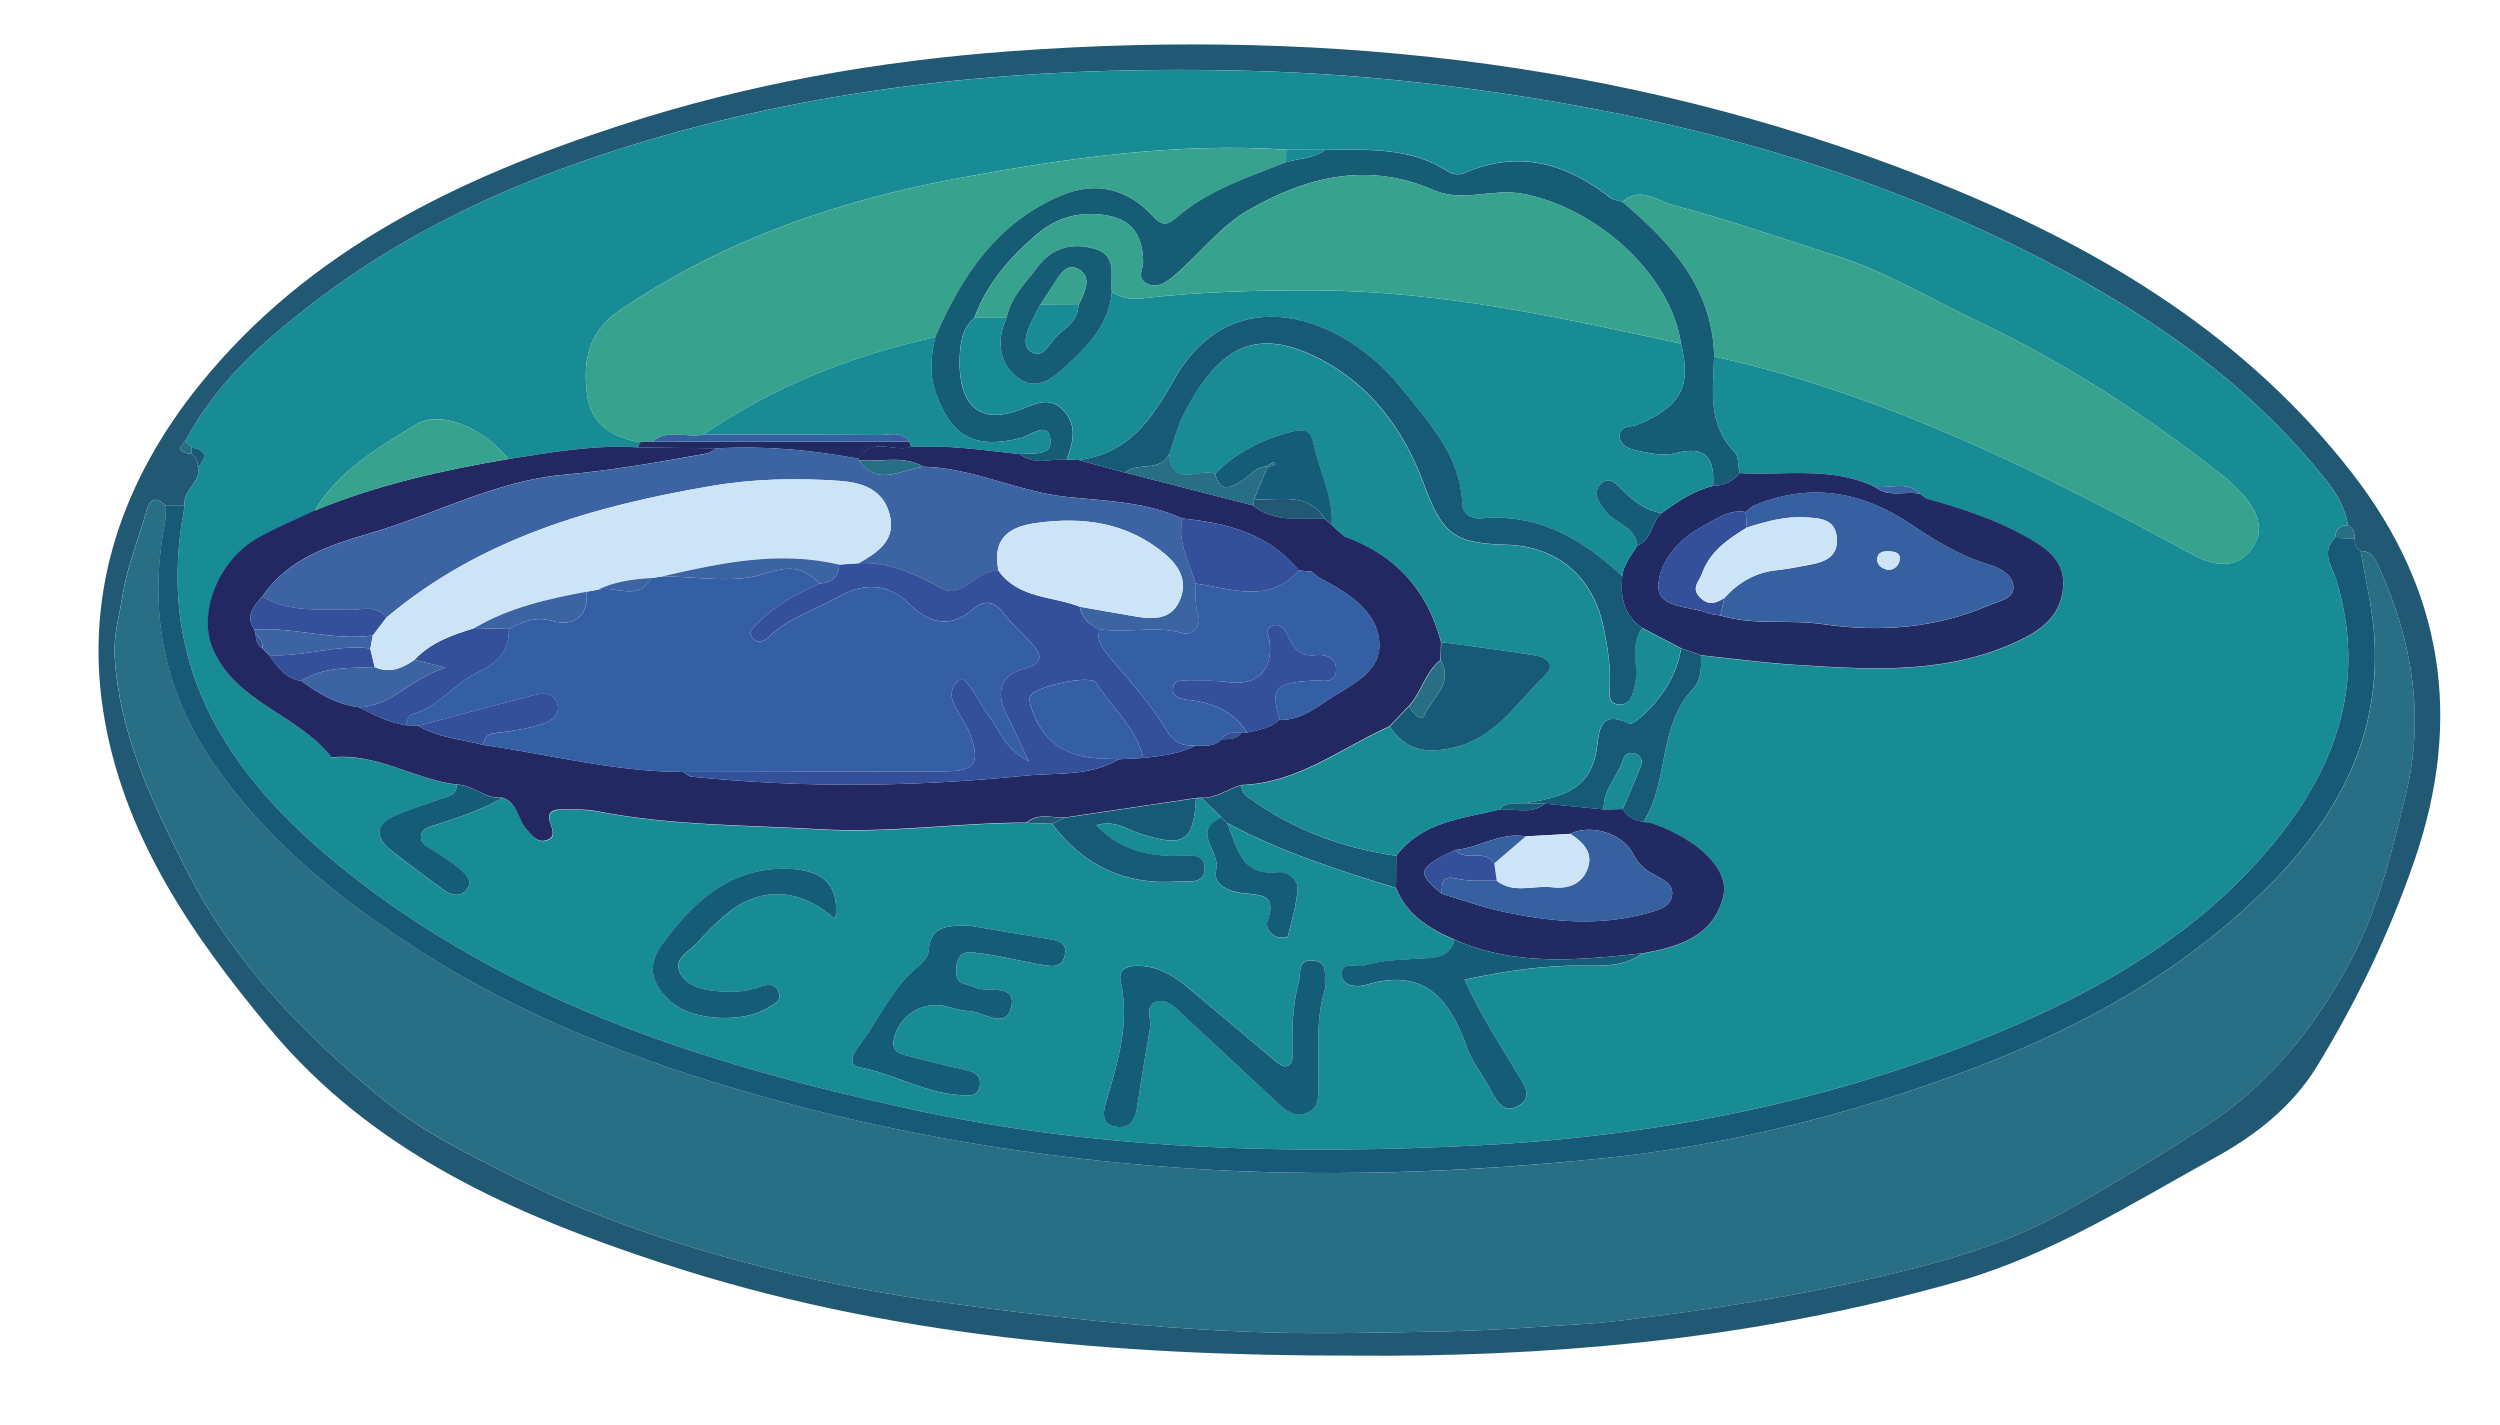 <?xml version="1.0" encoding="utf-8"?>
<!-- Generator: Adobe Illustrator 26.1.0, SVG Export Plug-In . SVG Version: 6.00 Build 0)  -->
<svg version="1.1" id="Layer_1" xmlns="http://www.w3.org/2000/svg" xmlns:xlink="http://www.w3.org/1999/xlink" x="0px" y="0px"
	 viewBox="0 0 386 220" style="enable-background:new 0 0 386 220;" xml:space="preserve">
<style type="text/css">
	.st0{fill:#215974;}
	.st1{fill:#178C95;}
	.st2{fill:#286E85;}
	.st3{fill:#175A77;}
	.st4{fill:#232862;}
	.st5{fill:#37A28D;}
	.st6{fill:#165C75;}
	.st7{fill:#212A62;}
	.st8{fill:#145C77;}
	.st9{fill:#188B95;}
	.st10{fill:#3C63A2;}
	.st11{fill:#345FA4;}
	.st12{fill:#35509A;}
	.st13{fill:#3760A0;}
	.st14{fill:#CCE4F6;}
</style>
<g>
	<path class="st0" d="M208.81,209.31c-36.17,0.03-72.05-2.92-106.6-14.28c-22.73-7.47-44.57-16.98-60.57-36.22
		c-12.12-14.57-22.77-30.05-25.71-49.04c-2.9-18.73,3.12-35.77,14.89-50.36c16.88-20.94,40.2-32,65.06-40.09
		c19.56-6.37,39.71-9.92,60.27-11.42c50.01-3.65,98.62,2.02,145.25,21.2c23.95,9.85,45.61,23.13,61.76,43.94
		c14.1,18.17,17.17,38,9.59,59.95c-3.87,11.19-8.88,21.6-15,31.63c-3.88,6.36-9.67,10.77-15.82,14.15
		c-12.83,7.06-25.28,15-39.61,19.09c-16.13,4.6-32.49,7.65-49.17,9.42C238.39,208.85,223.63,209.44,208.81,209.31z M29.56,70.1
		c0.8,0.43,0.98,1.17,1,1.99c0.59,2.43-2.52,3.61-2.03,6c-0.98,0-1.95,0.01-2.93,0.01c-1.63-1.59-2.48-1.06-3.05,0.98
		c-1.2,4.31-2.97,8.53-3.64,12.91c-0.47,3.06-1.4,6.07-1.21,9.32c0.69,11.89,5.7,22.32,10.88,32.61
		c7.3,14.51,18.39,25.96,30.88,36.09c6.17,5,13.21,8.39,20.35,11.96c13.04,6.54,26.56,10.84,40.56,14.31
		c14.01,3.48,28.24,5.34,42.55,6.98c15.18,1.74,30.42,2.79,45.62,2.55c9.27-0.14,18.6-0.19,27.86-0.87
		c4.62-0.34,9.28-0.48,13.86-1.05c13.45-1.66,26.84-3.7,40.05-6.79c9.69-2.26,19.36-4.97,27.98-9.77
		c7.58-4.22,15.05-8.8,22.36-13.53c9.85-6.38,17.06-15.57,22.39-25.64c4.17-7.88,6.36-16.97,8.47-25.75
		c2.84-11.81,0.95-23.39-4.03-34.43c-0.6-1.32-1.08-2.91-3.01-2.91c-0.75-0.43-0.9-1.14-0.92-1.91c0.01-0.87-0.18-1.64-1.02-2.09
		c-0.43-2.53-1.63-4.68-3.19-6.67c-11.2-14.23-25.62-24.59-41.35-32.97c-22.73-12.11-46.96-19.96-72.35-24.71
		c-17.65-3.3-35.27-5.35-53.22-5.8c-28.35-0.71-56.36,1.31-83.85,8.38C87.06,24.84,66.56,32.9,48.72,46.49
		c-7.88,6-15.35,12.6-20.1,21.6C27.02,69.66,28.25,69.9,29.56,70.1z"/>
	<path class="st1" d="M28.61,68.09c4.76-9.01,12.22-15.6,20.1-21.6c17.85-13.59,38.35-21.65,59.86-27.18
		c27.49-7.07,55.51-9.09,83.85-8.38c17.95,0.45,35.57,2.5,53.22,5.8c25.39,4.74,49.63,12.59,72.35,24.71
		c15.73,8.38,30.15,18.74,41.35,32.97c1.56,1.98,2.76,4.14,3.19,6.67c-1.28,0.03-1.93,0.71-2.01,1.97
		c-2.28,2.22-0.38,4.55,0.21,6.51c5.42,17.98-1.65,32.41-13.44,44.87c-11.1,11.74-25.23,19.45-40.06,25.52
		c-25.09,10.26-51.54,15.44-78.39,16.86c-29.67,1.56-59.42,0.79-88.72-5.66c-30.39-6.69-59.7-15.85-84.82-35.17
		c-19-14.62-31.82-32.12-26.78-57.88c-0.49-2.39,2.62-3.57,2.03-6c1.58-1.61,1.2-2.6-0.97-3C29.26,68.76,28.94,68.42,28.61,68.09z
		 M296.49,76.25l-0.06-0.03c-2.06-2.06-4.62-0.76-6.94-1.06c-6.72-3.18-13.92-1.73-20.92-2.12c-0.23-1.1-0.1-2.57-0.76-3.25
		c-4.2-4.3-3.31-9.58-3.15-14.74c9.54,2.07,18.8,5.04,27.9,8.54c15.92,6.14,31.05,13.94,46.02,22.06c3.55,1.92,7.06,2.21,9.29-1.18
		c2.09-3.18,0.22-6.35-2.31-8.86c-0.59-0.59-1.16-1.2-1.81-1.72c-11.91-9.45-24.57-17.72-38.32-24.25
		c-7.3-3.47-14.35-7.75-21.99-10.17c-8.33-2.64-16.6-5.56-25.05-7.78c-2.45-0.64-5.11-3.02-7.88-0.52c-0.62-0.2-1.36-0.26-1.85-0.64
		c-6.86-5.39-14.23-7.47-22.62-3.79c-0.64,0.28-1.74,0.18-2.33-0.2c-5.9-3.89-12.53-3.44-19.1-3.41c-2.01-0.01-4.03-0.02-6.04-0.03
		c-16.99-1.13-33.81,1.32-50.32,4.36c-18.61,3.43-36.56,9.56-52.53,20.44c-5.01,3.41-5.72,7.89-5.08,13.01
		c0.57,4.57,3.88,6.63,8.15,7.36c-0.09,0.27-0.18,0.53-0.25,0.81c-6.77-0.46-13.38,0.77-20.02,1.79
		c-4.05-4.88-10.48-7.69-14.41-5.26c-5.77,3.58-11.87,7.03-15.48,13.24c-2.99,1.44-6.1,2.68-8.96,4.35
		c-5.98,3.47-9.17,11.62-6.69,17.2c3.63,8.17,13.13,10,18.28,16.57c6.89-0.74,12.72,3.37,19.27,4.19c0,1.52-1.12,1.79-2.27,2.16
		c-2.36,0.76-4.72,1.56-7.01,2.51c-3.24,1.34-3.55,3.31-0.81,5.52c2.58,2.07,5.27,3.99,7.92,5.97c1.16,0.86,2.55,1.32,3.59,0.17
		c1.21-1.34,0.03-2.5-0.98-3.33c-1.27-1.05-2.68-1.95-4.06-2.85c-0.83-0.54-1.97-0.9-1.91-2.04c0.07-1.46,1.53-1.65,2.54-1.98
		c3.45-1.13,6.89-2.25,10.05-4.09c2.44,0.76,2.37,3.44,3.8,4.97c0.79,0.84,1.56,1.96,2.85,1.66c1.71-0.4,1.13-1.64,0.74-2.77
		c-0.58-1.68,0.46-2.05,1.8-2.03c1.82,0.03,3.69-0.07,5.46,0.27c11.42,2.23,23.02,2.12,34.55,2.79c10.61,0.62,21.15-1.03,31.75-1.03
		c1.3,0.05,2.59,0.1,3.89,0.15c4.82,6.46,11.24,9.46,19.29,8.92c1.7-0.11,4.3,0.52,4.28-2.03c-0.02-2.57-2.66-1.96-4.33-1.94
		c-4.71,0.05-8.88-1.06-12.41-4.72c2.88-0.92,4.8,0.7,6.97,1.37c6.68,2.07,8.05,1.13,8.43-5.54c0.29-0.04,0.58-0.05,0.87-0.05
		c1.03,1,2.05,2.01,3.08,3.01c-4.86,2.12-0.01,5.36-0.82,8.12c-0.65,2.22,2.04,3.35,3.98,3.57c2.8,0.31,5.5,0.09,3.94,4.3
		c-0.34,0.93,0.32,2.01,1.33,2.43c0.53,0.22,1.75,0.15,1.79-0.02c0.62-2.37,1.3-4.75,1.52-7.17c0.16-1.82-1.78-2.91-3-2.77
		c-5.92,0.68-6.26-4.08-7.91-7.61c8.28,4.46,17.18,7.28,26.11,10.06c1.68,4.17,5.15,6.31,9.04,7.98c-0.77,3.04-3.47,2.77-5.59,2.91
		c-2.82,0.19-5.63,0.21-8.35,1.05c-1.25,0.38-3.61-0.82-3.46,1.5c0.11,1.75,2.37,1.92,3.72,1.5c9.09-2.78,13.01,2.3,15.66,9.81
		c0.76,2.15,2.31,4.02,3.41,6.06c0.97,1.8,1.98,4.11,4.37,2.87c2.57-1.33,0.86-3.56-0.1-5.12c-2.84-4.62-5.73-9.2-8.12-14.43
		c6.26-1.31,12.28-2.25,18.43-2.16c3.16,0.05,6.32,0.1,9.06-1.89c5.55-0.99,10.93-2.56,12.46-8.81c1.01-4.11-3.81-8.72-10.87-11.22
		c-0.46-0.16-0.97-0.17-1.47-0.25c4.01-6.28,2.17-14.72,7.64-20.52c1.27-1.34,1.35-3.35,1.23-5.22c4.76,0.5,9.52,1.16,14.29,1.46
		c12.08,0.78,24.19,1.62,35.55-4.07c3.3-1.66,5.75-3.9,6.1-7.84c0.35-4.05-2.46-5.99-5.35-7.65c-4.91-2.82-10.27-4.59-15.73-6.06
		C297.14,76.75,296.82,76.5,296.49,76.25z M204.65,152.54c-0.36-1.7,0.7-3.94-1.8-4.24c-2.61-0.31-1.95,1.93-2.35,3.45
		c-0.92,3.42-1,6.89-0.96,10.38c0.01,0.95,0.27,2.26-1,2.47c-0.61,0.1-1.45-0.65-2.06-1.16c-4.33-3.61-8.63-7.26-12.95-10.88
		c-2.06-1.72-4.32-3.18-7.07-3.41c-1.68-0.14-3.95,0.04-3.43,2.36c1.46,6.51-0.46,12.46-2.22,18.53c-0.42,1.46-0.96,3.58,1.57,3.92
		c2.07,0.29,2.89-1.08,3.18-2.99c0.61-4.09,1.3-8.16,2-12.24c0.24-1.4-0.79-3.48,0.86-4.05c1.87-0.65,3.27,1.13,4.6,2.36
		c4.74,4.41,9.5,8.81,14.23,13.24c1.27,1.19,2.56,2.21,4.42,1.56c2.04-0.72,1.85-2.51,1.9-4.17
		C203.7,162.56,203.01,157.37,204.65,152.54z M149.51,142.89c-2.93,0.1-5.87-0.22-6.14,4.05c-0.05,0.83-0.94,1.77-1.67,2.36
		c-4.1,3.34-6.03,8.26-9.15,12.31c-0.85,1.1-1.65,2.86,0.19,3.2c5.23,0.96,9.89,3.89,15.24,4.25c1.24,0.08,3,0.49,3.3-1.31
		c0.33-1.93-1.23-2.36-2.82-2.69c-2.75-0.58-5.46-1.33-8.19-2c-1.36-0.33-2.62-0.69-2.25-2.56c0.76-3.75,4.56-6.1,8.21-5.08
		c1.11,0.31,2.25,0.65,3.38,0.69c2.31,0.08,5.86,3.1,6.58-0.84c0.65-3.54-3.79-1.87-5.79-2.84c-1.49-0.73-2.92-0.21-2.75-2.88
		c0.2-3.21,2.22-2.52,3.8-2.33c3.1,0.37,6.15,1.21,9.24,1.71c1.4,0.23,3.21,0.74,3.71-1.34c0.51-2.12-1.13-2.38-2.69-2.63
		C157.64,144.29,153.58,143.58,149.51,142.89z M128.97,141.93c0.7-5.05-1.63-7.59-7.17-7.78c-8.98-0.32-14.71,5.05-19.58,11.71
		c-2.66,3.63-1.29,6.58,1.74,9.08c3.32,2.74,11.04,3,14.69,0.63c0.83-0.54,1.95-0.94,1.65-2.17c-0.39-1.56-1.78-1.47-2.84-1.06
		c-2.26,0.87-4.58,0.9-6.89,0.69c-2.18-0.2-4.61-0.9-5.56-2.83c-1.12-2.28,1.57-3.32,2.79-4.75c1.18-1.39,2.51-2.68,3.88-3.89
		C117.01,136.82,123.25,136.84,128.97,141.93z"/>
	<path class="st2" d="M364.48,85.08c1.93,0,2.42,1.59,3.01,2.91c4.98,11.05,6.87,22.63,4.03,34.43c-2.11,8.78-4.3,17.87-8.47,25.75
		c-5.33,10.07-12.53,19.26-22.39,25.64c-7.31,4.73-14.78,9.31-22.36,13.53c-8.62,4.8-18.29,7.51-27.98,9.77
		c-13.22,3.09-26.61,5.13-40.05,6.79c-4.59,0.57-9.25,0.71-13.86,1.05c-9.26,0.68-18.6,0.72-27.86,0.87
		c-15.2,0.24-30.44-0.81-45.62-2.55c-14.31-1.64-28.54-3.5-42.55-6.98c-14-3.47-27.52-7.77-40.56-14.31
		c-7.13-3.58-14.18-6.97-20.35-11.96c-12.5-10.12-23.59-21.58-30.88-36.09c-5.18-10.29-10.19-20.72-10.88-32.61
		c-0.19-3.25,0.74-6.26,1.21-9.32c0.68-4.39,2.44-8.6,3.64-12.91c0.57-2.04,1.42-2.57,3.05-0.98c-0.04,0.83,0.03,1.68-0.12,2.49
		c-2.71,14.08-0.11,26.81,8.43,38.62c8.34,11.52,19.02,19.99,30.87,27.57c16.23,10.38,33.9,17.12,52.25,22.32
		c21.39,6.06,43.16,9.68,65.42,11.23c21.64,1.51,43.13,0.72,64.59-1.45c15.65-1.58,31.04-4.99,46.04-9.85
		c21.52-6.98,41.74-16.4,57.82-32.85c10.48-10.72,16.97-23.34,15.62-38.89C366.15,93.2,365.17,89.15,364.48,85.08z"/>
	<path class="st3" d="M364.48,85.08c0.69,4.07,1.68,8.12,2.03,12.22c1.35,15.55-5.14,28.17-15.62,38.89
		c-16.08,16.45-36.29,25.87-57.82,32.85c-15.01,4.87-30.39,8.28-46.04,9.85c-21.46,2.16-42.95,2.95-64.59,1.45
		c-22.26-1.55-44.03-5.17-65.42-11.23c-18.35-5.2-36.02-11.94-52.25-22.32c-11.84-7.57-22.52-16.05-30.87-27.57
		c-8.55-11.8-11.14-24.53-8.43-38.62c0.16-0.81,0.09-1.66,0.12-2.49c0.98,0,1.95-0.01,2.93-0.01c-5.04,25.76,7.78,43.26,26.78,57.88
		c25.12,19.32,54.43,28.48,84.82,35.17c29.3,6.45,59.05,7.22,88.72,5.66c26.85-1.41,53.3-6.6,78.39-16.86
		c14.83-6.06,28.96-13.78,40.06-25.52c11.79-12.47,18.86-26.9,13.44-44.87c-0.59-1.97-2.49-4.29-0.21-6.51
		c1.01,0.04,2.02,0.08,3.03,0.11C363.58,83.94,363.73,84.65,364.48,85.08z"/>
	<path class="st2" d="M363.56,83.17c-1.01-0.04-2.02-0.07-3.03-0.11c0.07-1.26,0.72-1.94,2.01-1.98
		C363.38,81.53,363.56,82.3,363.56,83.17z"/>
	<path class="st2" d="M28.61,68.09c0.33,0.33,0.65,0.67,0.98,1c-0.01,0.34-0.02,0.67-0.03,1.01C28.25,69.9,27.02,69.66,28.61,68.09z
		"/>
	<path class="st3" d="M29.56,70.1c0.01-0.34,0.02-0.67,0.03-1.01c2.16,0.41,2.55,1.39,0.97,3C30.54,71.27,30.36,70.53,29.56,70.1z"
		/>
	<path class="st4" d="M78.52,70.87c6.64-1.02,13.25-2.25,20.02-1.79c4.06,0.05,8.13,0.09,12.19,0.14c-0.58,0.28-1.14,0.71-1.75,0.82
		c-7.29,1.32-14.55,2.6-21.97,3.26c-10.45,0.94-19.8,6.07-29.75,9c-6.33,1.86-12.71,3.85-16.72,9.77c-1.31,1.49-2.74,2.95-1.27,5.13
		c0.09,0.3,0.16,0.6,0.23,0.91c0.04,0.83,0.25,1.58,1.04,2.02c0.32,0.33,0.64,0.67,0.97,1c1.31,1.8,2.56,3.66,5.03,4
		c2.66,2.02,5.5,3.64,8.89,4.07c2.31,1.16,4.59,2.38,7.19,2.76c0.65,0.03,1.31,0.06,1.96,0.1c3.09,1.85,6.65,2.07,10.02,2.95
		c10.27,1.48,20.38,4.17,30.85,4.17c0.42,0.25,0.82,0.69,1.26,0.73c17.18,1.77,34.4,1.6,51.54-0.14c4.8-0.49,10,0.16,14.48-2.54
		c1.27-0.07,2.53-0.13,3.8-0.2c2.77-0.32,5.54-0.63,8.08-1.9c1.37-0.12,2.88,0.31,3.95-1c1.13-0.01,2.29,0.09,3.08-0.97
		c0.3,0.02,0.6,0,0.9-0.06c1.78-0.38,3.59-0.68,5.01-1.95c2.65,0.06,4.85-1.26,6.84-2.66c3.56-2.49,8.95-4.39,8.57-9.36
		c-0.38-4.99-5.13-7.75-9.46-10.03c-0.32-0.28-0.64-0.56-0.96-0.84c-0.67-0.06-1.34-0.12-2.01-0.18
		c-4.63-5.73-11.11-7.32-17.98-8.03c-5.65-2.58-11.8-2.7-17.8-3.33c-7.58-0.79-14.5-4.47-22.17-4.67c-3.19-1.83-6.68-0.66-10.03-1
		l0.02-0.24c2.06-3.48,5.45-0.94,8.09-1.8c5.66-0.38,11.24,0.51,16.83,1.1c2.21,1.8,4.76,0.67,7.16,0.83
		c0.62,0.02,1.23,0.05,1.85,0.07c2.38,0.64,4.75,1.28,7.13,1.93c6.63,1.7,13.26,3.41,19.89,5.11c3.28,2.76,7.24,1.8,10.99,2.05
		c0.36,0.3,0.71,0.6,1.07,0.89l0.01,0.03c0.33,0.31,0.66,0.62,0.99,0.93l0.05,0.04c0.34,0.28,0.68,0.56,1.02,0.84
		c7.8,2.81,12.72,8.26,14.84,16.26c-0.03,0.94-0.05,1.87-0.08,2.81c-2.39,1.85-2.92,4.98-4.91,7.11c-0.99,1.04-1.98,2.08-2.98,3.12
		c-7.49,3.37-14.18,8.8-22.9,9.06c-2.06,0.61-3.85,2.07-6.14,1.97c-0.29,0-0.58,0.01-0.87,0.05c-6.71,1-13.42,2-20.14,3
		c-2.01,0.11-4.16-0.79-5.98,0.79c-10.59,0-21.14,1.65-31.75,1.03c-11.54-0.67-23.14-0.55-34.55-2.79
		c-1.77-0.35-3.63-0.24-5.46-0.27c-1.33-0.02-2.37,0.35-1.8,2.03c0.39,1.13,0.96,2.37-0.74,2.77c-1.3,0.3-2.07-0.81-2.85-1.66
		c-1.43-1.53-1.36-4.21-3.8-4.97c-2.62,0.27-4.52-2-7.06-2.02c-6.55-0.81-12.38-4.93-19.27-4.19c-5.16-6.57-14.65-8.4-18.28-16.57
		c-2.48-5.57,0.71-13.73,6.69-17.2c2.86-1.66,5.97-2.91,8.96-4.34C58.23,74.85,68.3,72.6,78.52,70.87z"/>
	<path class="st5" d="M98.79,68.28c-4.28-0.73-7.58-2.79-8.15-7.36c-0.64-5.12,0.07-9.6,5.08-13.01
		c15.98-10.88,33.92-17.01,52.53-20.44c16.52-3.04,33.33-5.49,50.32-4.36c-0.01,0.65-0.01,1.3-0.02,1.95
		c-5.83,2.29-11.84,4.24-16.71,8.39c-1.5,1.28-2.22,1.66-3.88-0.14c-3.79-4.11-8.66-5.38-13.97-3.17
		c-9.99,4.16-15.47,12.43-19.56,21.91c-12.87,2.81-24.91,7.61-35.84,15.05c-2.59,0.57-5.46-0.95-7.85,1.07
		C100.1,68.2,99.44,68.24,98.79,68.28z"/>
	<path class="st5" d="M250.52,31.18c2.77-2.5,5.43-0.13,7.88,0.52c8.45,2.22,16.72,5.14,25.05,7.78c7.64,2.42,14.68,6.7,21.99,10.17
		c13.76,6.53,26.41,14.81,38.32,24.25c0.65,0.51,1.22,1.13,1.81,1.72c2.52,2.52,4.4,5.68,2.31,8.86c-2.23,3.39-5.74,3.1-9.29,1.18
		c-14.97-8.11-30.1-15.92-46.02-22.06c-9.1-3.51-18.36-6.47-27.9-8.54C264.44,44.44,257.99,37.5,250.52,31.18z"/>
	<path class="st6" d="M250.52,31.18c7.47,6.33,13.92,13.26,14.14,23.88c-0.16,5.16-1.05,10.44,3.15,14.74
		c0.67,0.68,0.53,2.15,0.76,3.25c-1.03,1.33-2.41,1.94-4.07,1.97c0.26-4.17-1.02-6.31-5.77-5.05c-1.81,0.48-3.95,0.04-5.86-0.36
		c-1.17-0.25-2.82-0.73-2.8-2.36c0.02-1.58,1.73-1.27,2.69-1.66c6.72-2.75,8.48-5.91,6.78-12.53
		c-1.58-10.78-13.23-21.13-24.59-23.16c-4.65-0.83-9.14,1.41-13.64-0.56c-10.02-4.38-19.46-2.12-28.46,3.04
		c-4.52,2.59-7.63,6.91-11.59,10.2c-1.09,0.91-2.42,1.99-4.08,1.25c-1.8-0.8-0.65-2.27-0.68-3.49c-0.13-4.77-2.32-6.9-7.04-7.26
		c-3.54-0.27-6.62,0.79-9.25,3c-4.23,3.56-7.82,7.68-9.77,12.99c-1.84,1.54-2.16,3.84-2.26,5.9c-0.28,5.76,1.66,11.11,9.22,8.34
		c2.21-0.81,4.68-2.37,6.9,0.17c2.09,2.39,1.34,4.94,0.37,7.49c-2.4-0.17-4.95,0.97-7.16-0.83c1.96-0.31,5.32,0.51,4.61-2.7
		c-0.52-2.33-3.05-0.18-4.55,0.2c-7.06,1.76-10.64-0.21-13.06-6.88c-1.1-3.02-0.79-5.8-0.1-8.71c4.09-9.47,9.57-17.75,19.56-21.91
		c5.31-2.21,10.18-0.94,13.97,3.17c1.66,1.79,2.37,1.42,3.88,0.14c4.87-4.15,10.89-6.1,16.71-8.39c2.02-0.65,4.28-0.52,6.06-1.91
		c6.57-0.03,13.21-0.48,19.1,3.41c0.58,0.38,1.69,0.48,2.33,0.2c8.39-3.67,15.76-1.6,22.62,3.79
		C249.16,30.92,249.9,30.97,250.52,31.18z"/>
	<path class="st7" d="M264.5,75.02c1.66-0.04,3.04-0.64,4.07-1.97c7.01,0.38,14.2-1.07,20.92,2.12c2.11,1.73,4.64,0.61,6.94,1.06
		c0,0,0.06,0.03,0.06,0.03c0.32,0.25,0.65,0.5,0.97,0.74c5.45,1.48,10.81,3.25,15.73,6.06c2.89,1.66,5.7,3.6,5.35,7.65
		c-0.34,3.94-2.8,6.19-6.1,7.84c-11.36,5.7-23.47,4.85-35.55,4.07c-4.78-0.31-9.53-0.96-14.29-1.46c-1.01-0.36-2.02-0.72-3.03-1.08
		c-2-1.04-4-2.08-5.99-3.12c-2.89-1.93-3.42-4.79-3.12-7.97c0.21-1.87,1.43-3.25,2.36-4.77c2.29-0.89,2.09-3.64,3.75-5
		C259.01,77.44,261.49,75.74,264.5,75.02z M269.53,79.08l0-0.02c-2.52-0.47-4.44,1.05-6.43,2.09c-3.83,2.01-7,5.54-7.05,9.43
		c-0.04,3.33,4.84,3,7.64,4.08c0.6,0.23,1.28,0.25,1.93,0.37c5.17,1.6,10.57,0.58,15.78,1.34c8.88,1.29,17.43,0.64,25.72-2.91
		c1.53-0.66,3.75-0.97,3.75-2.73c0-1.82-1.9-3-3.71-3.53c-4.48-1.32-8.42-3.76-12.22-6.3c-7.74-5.18-15.74-6.41-24.38-2.73
		C270.21,78.46,269.87,78.77,269.53,79.08z"/>
	<path class="st7" d="M253.75,126.91c0.49,0.08,1,0.09,1.46,0.25c7.05,2.5,11.87,7.11,10.87,11.22c-1.53,6.25-6.92,7.82-12.46,8.81
		c-9.8,1.04-19.61,2.08-29.03-2.11c-3.89-1.67-7.37-3.8-9.04-7.98c0.01-1.66,0.02-3.32,0.03-4.98c4.01-5.29,10.19-5.73,15.94-7.13
		c2.35-0.24,4.88,0.86,7.04-0.91c3.02,0.3,6.05,0.59,9.07,0.89c0.98-0.02,1.95-0.04,2.93-0.06
		C251.23,126.22,252.45,126.63,253.75,126.91z M224.67,131.24c-5.81,2.76-6.03,3.48-2.08,6.75c3.32,0.98,6.6,2.19,9.98,2.88
		c7.17,1.48,14.42,2.14,21.63,0.15c1.57-0.43,3.58-0.85,3.94-2.62c0.4-1.95-1.54-2.69-2.98-3.48c-1.32-0.72-2.23-1.58-2.99-3.06
		c-1.68-3.29-6.65-4.66-9.71-3.12c-2.3,0.13-4.61,0.26-6.91,0.39C231.66,128.45,228.37,130.92,224.67,131.24z"/>
	<path class="st8" d="M204.65,152.54c-1.63,4.83-0.95,10.02-1.08,15.15c-0.04,1.67,0.14,3.46-1.9,4.17
		c-1.86,0.65-3.15-0.37-4.42-1.56c-4.72-4.43-9.48-8.83-14.23-13.24c-1.33-1.24-2.73-3.01-4.6-2.36c-1.65,0.57-0.62,2.66-0.86,4.05
		c-0.7,4.07-1.39,8.15-2,12.24c-0.28,1.92-1.1,3.28-3.18,2.99c-2.54-0.35-2-2.46-1.57-3.92c1.76-6.07,3.68-12.02,2.22-18.53
		c-0.52-2.32,1.75-2.51,3.43-2.36c2.75,0.23,5.01,1.68,7.07,3.41c4.33,3.61,8.62,7.27,12.95,10.88c0.61,0.51,1.45,1.26,2.06,1.16
		c1.27-0.22,1.01-1.52,1-2.47c-0.04-3.5,0.04-6.96,0.96-10.38c0.41-1.52-0.25-3.76,2.35-3.45
		C205.35,148.6,204.29,150.84,204.65,152.54z"/>
	<path class="st8" d="M149.51,142.89c4.06,0.69,8.12,1.4,12.19,2.06c1.56,0.25,3.2,0.51,2.69,2.63c-0.5,2.08-2.31,1.56-3.71,1.34
		c-3.09-0.5-6.14-1.34-9.24-1.71c-1.57-0.19-3.59-0.87-3.8,2.33c-0.17,2.67,1.27,2.16,2.75,2.88c2,0.98,6.44-0.69,5.79,2.84
		c-0.72,3.94-4.27,0.92-6.58,0.84c-1.13-0.04-2.27-0.38-3.38-0.69c-3.65-1.01-7.45,1.34-8.21,5.08c-0.38,1.87,0.89,2.23,2.25,2.56
		c2.73,0.67,5.44,1.42,8.19,2c1.59,0.33,3.15,0.76,2.82,2.69c-0.31,1.8-2.06,1.39-3.3,1.31c-5.35-0.37-10.01-3.29-15.24-4.25
		c-1.84-0.34-1.04-2.1-0.19-3.2c3.11-4.05,5.05-8.97,9.15-12.31c0.74-0.6,1.62-1.54,1.67-2.36
		C143.64,142.68,146.59,143,149.51,142.89z"/>
	<path class="st8" d="M224.58,145.09c9.42,4.18,19.23,3.15,29.03,2.11c-2.73,1.99-5.9,1.94-9.06,1.89
		c-6.15-0.09-12.16,0.84-18.43,2.16c2.39,5.23,5.28,9.81,8.12,14.43c0.96,1.56,2.67,3.79,0.1,5.12c-2.39,1.24-3.4-1.07-4.37-2.87
		c-1.1-2.04-2.65-3.91-3.41-6.06c-2.65-7.51-6.57-12.59-15.66-9.81c-1.36,0.41-3.61,0.24-3.72-1.5c-0.15-2.32,2.22-1.11,3.46-1.5
		c2.72-0.84,5.53-0.86,8.35-1.05C221.11,147.86,223.82,148.13,224.58,145.09z"/>
	<path class="st8" d="M128.97,141.93c-5.71-5.09-11.95-5.11-17.31-0.38c-1.37,1.21-2.69,2.5-3.88,3.89
		c-1.22,1.43-3.91,2.46-2.79,4.75c0.95,1.93,3.37,2.63,5.56,2.83c2.31,0.21,4.63,0.18,6.89-0.69c1.06-0.41,2.45-0.5,2.84,1.06
		c0.31,1.23-0.82,1.64-1.65,2.17c-3.65,2.37-11.36,2.11-14.69-0.63c-3.03-2.5-4.39-5.45-1.74-9.08c4.87-6.66,10.6-12.03,19.58-11.71
		C127.33,134.35,129.66,136.88,128.97,141.93z"/>
	<path class="st3" d="M247.62,124.99c-3.02-0.3-6.05-0.59-9.07-0.89c-1.05-0.03-2.1-0.06-3.15-0.08c5.05-0.85,10.04-1.71,11.1-8.12
		c0.44-2.68,0.22-6.49,5.07-4.19c0.45,0.21,1.65-0.86,2.34-1.5c2.94-2.77,4.97-6.07,5.67-10.11c1.01,0.36,2.02,0.72,3.03,1.08
		c0.12,1.87,0.04,3.88-1.23,5.22c-5.46,5.8-3.63,14.24-7.64,20.52c-1.3-0.29-2.52-0.69-3.19-1.98c0.91-2.12,1.83-4.24,2.71-6.38
		c0.34-0.83,0.31-1.71-0.6-2.13c-0.85-0.39-1.78-0.09-2.05,0.81C249.83,119.91,247.44,121.96,247.62,124.99z"/>
	<path class="st3" d="M164.52,126.25c6.71-1,13.42-2,20.14-3c-0.38,6.67-1.75,7.61-8.43,5.54c-2.17-0.67-4.1-2.29-6.97-1.37
		c3.53,3.66,7.7,4.77,12.41,4.72c1.68-0.02,4.31-0.62,4.33,1.94c0.02,2.54-2.57,1.91-4.28,2.03c-8.05,0.54-14.47-2.46-19.28-8.92
		C163.13,126.87,163.83,126.56,164.52,126.25z"/>
	<path class="st5" d="M78.52,70.87c-10.22,1.72-20.29,3.97-29.89,7.99c3.61-6.22,9.71-9.67,15.48-13.24
		C68.04,63.18,74.47,65.99,78.52,70.87z"/>
	<path class="st3" d="M215.57,132.13c-0.01,1.66-0.02,3.32-0.03,4.98c-8.93-2.77-17.83-5.6-26.11-10.06
		c-0.27-0.28-0.55-0.57-0.83-0.85c-1.03-1-2.05-2.01-3.08-3.01c2.29,0.11,4.08-1.36,6.14-1.97c0.01,0.89,0.44,1.46,1.19,1.99
		C199.68,128.11,207.29,130.97,215.57,132.13z"/>
	<path class="st8" d="M70.53,121.16c2.54,0.02,4.44,2.29,7.06,2.02c-3.16,1.84-6.6,2.97-10.05,4.09c-1.02,0.33-2.48,0.53-2.54,1.98
		c-0.05,1.14,1.09,1.51,1.91,2.04c1.39,0.9,2.8,1.79,4.06,2.85c1.01,0.84,2.19,1.99,0.98,3.33c-1.04,1.15-2.44,0.7-3.59-0.17
		c-2.65-1.97-5.34-3.9-7.92-5.97c-2.75-2.2-2.43-4.18,0.81-5.52c2.29-0.95,4.65-1.74,7.01-2.51
		C69.41,122.94,70.53,122.68,70.53,121.16z"/>
	<path class="st8" d="M188.6,126.2c0.28,0.28,0.55,0.57,0.83,0.85c1.65,3.53,1.98,8.29,7.91,7.61c1.22-0.14,3.16,0.95,3,2.77
		c-0.22,2.42-0.9,4.81-1.52,7.17c-0.04,0.17-1.26,0.24-1.79,0.02c-1.01-0.42-1.67-1.5-1.33-2.43c1.56-4.21-1.14-3.99-3.94-4.3
		c-1.94-0.22-4.63-1.35-3.98-3.57C188.59,131.57,183.74,128.33,188.6,126.2z"/>
	<path class="st7" d="M98.79,68.28c0.65-0.04,1.3-0.07,1.95-0.11c13.23,0,26.46,0,39.7,0c0.06,0.3,0.15,0.59,0.26,0.87
		c-2.64,0.85-6.03-1.69-8.09,1.8c-7.23-1.35-14.52-2.03-21.89-1.61c-4.06-0.05-8.13-0.09-12.19-0.14
		C98.61,68.81,98.7,68.54,98.79,68.28z"/>
	<path class="st9" d="M204.62,23.14c-1.78,1.39-4.05,1.26-6.06,1.91c0.01-0.65,0.01-1.3,0.02-1.95
		C200.59,23.11,202.61,23.13,204.62,23.14z"/>
	<path class="st10" d="M296.44,76.22c-2.3-0.44-4.84,0.67-6.94-1.06C291.82,75.46,294.38,74.17,296.44,76.22z"/>
	<path class="st0" d="M164.52,126.25c-0.7,0.31-1.39,0.62-2.09,0.94c-1.3-0.05-2.6-0.1-3.89-0.15
		C160.36,125.45,162.51,126.35,164.52,126.25z"/>
	<path class="st10" d="M297.47,77c-0.32-0.25-0.65-0.5-0.97-0.74C296.82,76.5,297.14,76.75,297.47,77z"/>
	<path class="st11" d="M105.45,119.19c-10.47,0-20.58-2.69-30.85-4.17c0.16-1.86,1.54-1.76,2.9-1.95c2.13-0.29,4.28-0.62,6.3-1.29
		c1.35-0.45,2.92-1.43,2.18-3.3c-0.58-1.48-2.1-1.52-3.46-1.17c-5.99,1.56-11.97,3.17-17.96,4.76c-0.65-0.03-1.31-0.06-1.96-0.1
		c0.28-0.57,0.47-1.56,0.87-1.65c4.1-0.98,6.44-4.68,10.13-6.4c2.58-1.2,5.17-3.19,4.95-6.81c2.14-1.07,4-2.03,6.8-1.22
		c3.01,0.87,5.6-0.57,5.22-4.53c0.6-0.11,1.2-0.22,1.79-0.33c2.72-0.65,6.14,1.93,8.2-1.78c0.57-0.08,1.13-0.17,1.7-0.25
		c5.29-0.01,10.98,1.17,15.76-0.41c3.88-1.28,6.03-1.07,8.54,1.51c-3.45,1.52-6.76,3.29-9.46,6c-0.65,0.65-1.77,1.43-0.85,2.47
		c0.82,0.93,1.89,0.35,2.63-0.37c2.95-2.87,6.9-3.97,10.36-5.93c3.99-2.26,7.69-2.42,11.29,1.11c2.87,2.81,6.17,3.78,9.71,0.66
		c1.59-1.4,3.21-1.32,4.67,0.61c1.29,1.72,2.99,3.13,4.41,4.76c1.51,1.72,1.9,3-1.07,3.79c-4.03,1.08-4.52,3.85-2.74,7.34
		c0.99,1.94,1.87,3.93,3.32,7.01c-3.73-1.99-4.41-4.71-5.96-6.73c-1.6-2.1-3.68-6.68-4.69-5.88c-3.13,2.5,0.49,5.5,1.47,8.09
		c1.73,4.58,1.16,6.05-3.71,6.07C132.44,119.16,118.95,119.16,105.45,119.19z"/>
	<path class="st1" d="M264.5,75.02c-3,0.72-5.48,2.42-7.92,4.2c-2.41-0.39-4.23-1.76-5.92-3.42c-1.01-0.99-2.27-2.61-3.67-0.87
		c-1.06,1.32-0.05,2.73,0.92,4c1.49,1.92,4.6,2.31,4.92,5.29c-0.93,1.52-2.14,2.9-2.36,4.77c-6.13-5.73-12.96-9.75-21.79-8.96
		c-1.45,0.13-2.86-0.6-2.91-2.13c-0.25-7.62-5.29-12.83-9.56-18.14c-8.82-11-25.97-17.09-34.97-1.12
		c-3.7,6.56-7.16,11.35-14.7,12.39c-0.62-0.02-1.23-0.05-1.85-0.07c0.97-2.55,1.72-5.1-0.37-7.49c-2.22-2.55-4.7-0.98-6.9-0.17
		c-7.56,2.77-9.5-2.58-9.22-8.34c0.1-2.06,0.42-4.35,2.26-5.9c1.65,0,3.3,0.01,4.96,0.01c-1.75,3.66-1.01,7.39,1.99,9.42
		c3.1,2.1,5.83-0.7,8.18-2.91c3.09-2.91,5.71-6.05,6.07-10.52c1.45,0.98,3.08,1.19,4.76,1c8.97-1.03,17.93-1.27,27-1.22
		c19.18,0.11,37.6,4.21,56.12,8.22c1.7,6.62-0.06,9.78-6.78,12.53c-0.96,0.39-2.67,0.08-2.69,1.66c-0.02,1.63,1.63,2.11,2.8,2.36
		c1.91,0.4,4.05,0.84,5.86,0.36C263.48,68.71,264.76,70.85,264.5,75.02z"/>
	<path class="st9" d="M215.57,132.13c-8.28-1.17-15.89-4.02-22.72-8.91c-0.74-0.53-1.18-1.1-1.19-1.99
		c8.73-0.26,15.41-5.68,22.9-9.06c2.45,3.65,5.54,4.26,9.88,3.26c6.64-1.54,9.75-7.05,14.11-11.14c1.69-1.58,0.27-2.8-1.39-3.07
		c-4.86-0.8-9.75-1.4-14.64-2.08c-2.12-8-7.04-13.44-14.84-16.25c-0.34-0.28-0.68-0.56-1.02-0.84c0,0-0.05-0.04-0.05-0.04
		c-0.33-0.31-0.66-0.62-0.99-0.93c0,0-0.01-0.03-0.01-0.03c0.22-4.45-1.91-8.36-2.82-12.55c-0.49-2.26-1.57-2.31-3.61-1.77
		c-4.45,1.18-8.35,3.16-11.59,6.44c-2.36-1.01-6.62,2.39-7.07-3.05c0.72-2.03,1.23-4.18,2.2-6.08c5.39-10.48,11.1-13.72,21.05-8.6
		c7.73,3.98,12.94,10.9,15.96,19.08c2.9,7.86,4.57,9.39,12.79,9.61c8.03,0.21,13.55,5.09,15.11,13.02c0.55,2.79,1.02,5.53,0.92,8.38
		c-0.04,1.24-0.47,3.1,1.33,3.27c1.87,0.18,2.22-1.69,2.55-3.13c0.67-2.85-0.95-6,1.13-8.68c2,1.04,4,2.08,5.99,3.12
		c-0.7,4.04-2.73,7.34-5.67,10.11c-0.69,0.65-1.89,1.72-2.34,1.5c-4.85-2.31-4.63,1.51-5.07,4.19c-1.06,6.42-6.05,7.27-11.1,8.13
		c-1.35,0.14-2.84-0.3-3.89,0.99C225.76,126.41,219.58,126.84,215.57,132.13z"/>
	<path class="st10" d="M110.73,69.22c7.37-0.42,14.65,0.26,21.89,1.61c0,0-0.02,0.24-0.02,0.24c2.96,4.2,6.62,1.36,10.03,1
		c7.67,0.19,14.6,3.88,22.17,4.67c6,0.62,12.14,0.75,17.8,3.33c-0.92,3.66,1.1,6.74,1.98,10.04c0.09,1.48-0.12,3.06,0.34,4.4
		c0.83,2.44-1.05,3.64-2.3,3.27c-4.36-1.31-8.74,0.14-13.04-0.67c-1.4-0.76-2.61-1.69-2.83-3.42c2.93,0.51,5.85,1.04,8.78,1.53
		c2.77,0.46,5.48,0.39,6.7-2.69c1.13-2.84-0.13-5.11-2.35-6.98c-5.9-4.95-12.72-5.81-20.07-4.77c-4.43,0.63-6.6,2.72-5.63,7.36
		c-3.31-0.21-5.59,4.39-8.63,2.77c-4.17-2.22-8.17-4.22-13-3.93c2.95-1.71,5.9-3.53,4.78-7.65c-1.04-3.86-4.37-4.86-7.76-5.09
		c-6.63-0.46-13.28-0.32-19.86,0.81c-18.16,3.11-35.56,8.1-50.03,20.29c-1.63-2.07-3.92-1.1-5.93-1.18
		c-4.49-0.2-9.1,0.51-13.21-2.07c4.01-5.92,10.39-7.91,16.72-9.77c9.95-2.93,19.3-8.06,29.75-9c7.41-0.67,14.68-1.94,21.97-3.26
		C109.59,69.93,110.14,69.5,110.73,69.22z"/>
	<path class="st12" d="M166.73,93.68c0.22,1.74,1.43,2.66,2.83,3.42c-0.2,1.78,0.66,3.04,1.77,4.36c3.04,3.61,6.29,7.13,8.69,11.15
		c1.29,2.16,2.58,2.56,4.6,2.53c-2.55,1.27-5.32,1.58-8.08,1.9c-1.12-4.7-4.85-7.77-7.32-11.62c-0.87-1.36-9.7,0.62-10.19,2.12
		c-0.14,0.42-0.02,0.96,0.1,1.41c1.54,5.33,5.31,8.09,11.12,8.16c0.83,0.01,1.66,0.08,2.48,0.12c-4.49,2.7-9.68,2.05-14.48,2.54
		c-17.14,1.75-34.36,1.92-51.54,0.14c-0.44-0.05-0.84-0.48-1.26-0.73c13.5-0.02,26.99-0.03,40.49-0.09
		c4.87-0.02,5.44-1.49,3.71-6.07c-0.98-2.59-4.6-5.59-1.47-8.09c1-0.8,3.09,3.78,4.69,5.88c1.54,2.02,2.23,4.74,5.96,6.73
		c-1.45-3.08-2.33-5.07-3.32-7.01c-1.78-3.48-1.29-6.26,2.74-7.34c2.97-0.79,2.58-2.07,1.07-3.79c-1.42-1.63-3.12-3.04-4.41-4.76
		c-1.46-1.94-3.08-2.01-4.67-0.61c-3.54,3.11-6.84,2.15-9.71-0.66c-3.6-3.53-7.3-3.37-11.29-1.11c-3.46,1.96-7.41,3.06-10.36,5.93
		c-0.74,0.72-1.81,1.29-2.63,0.37c-0.92-1.04,0.2-1.81,0.85-2.47c2.7-2.71,6-4.48,9.46-6c1.87-0.08,2.9-1.02,3-2.92
		c0.99-0.07,1.98-0.14,2.97-0.21c4.83-0.29,8.82,1.71,13,3.93c3.04,1.62,5.32-2.99,8.63-2.77
		C157.27,92.45,162.47,92.01,166.73,93.68z"/>
	<path class="st11" d="M184.62,115.14c-2.02,0.03-3.31-0.37-4.6-2.53c-2.4-4.02-5.65-7.54-8.69-11.15
		c-1.11-1.32-1.98-2.58-1.77-4.36c4.3,0.81,8.68-0.63,13.04,0.67c1.25,0.38,3.14-0.83,2.3-3.27c-0.46-1.35-0.25-2.93-0.34-4.4
		c5.51,0.74,11.24,3.25,16-2.01c0.67,0.06,1.34,0.12,2.01,0.18c0.32,0.28,0.64,0.56,0.96,0.84c4.33,2.28,9.07,5.04,9.46,10.03
		c0.38,4.97-5.01,6.87-8.57,9.36c-2,1.4-4.2,2.72-6.84,2.66c-1.46-4.99-0.79-5.73,5.25-6.08c1.33-0.08,3.38,0.66,3.45-1.65
		c0.06-1.91-1.61-2.46-3.18-2.28c-2.52,0.29-3.45-1.17-4.31-3.12c-0.37-0.83-1.23-1.85-2.33-1.43c-1.26,0.48-0.53,1.58-0.42,2.53
		c0.5,4.48-2.07,6.82-6.45,6.19c-1.95-0.28-3.96-0.2-5.95-0.19c-0.92,0.01-2.26-0.34-2.5,0.94c-0.29,1.55,1.06,1.86,2.23,1.98
		c3.78,0.41,7.03,1.71,9.18,5.06c-0.3,0.06-0.6,0.08-0.9,0.06c-1.14-0.04-2.35-0.28-3.08,0.98
		C187.5,115.45,186,115.02,184.62,115.14z"/>
	<path class="st3" d="M253.59,96.96c-2.07,2.68-0.46,5.83-1.13,8.68c-0.34,1.45-0.68,3.31-2.55,3.13c-1.8-0.17-1.37-2.04-1.33-3.27
		c0.09-2.85-0.38-5.59-0.92-8.38c-1.55-7.93-7.08-12.8-15.11-13.02c-8.23-0.22-9.89-1.75-12.79-9.61
		c-3.02-8.18-8.23-15.1-15.96-19.08c-9.95-5.12-15.66-1.88-21.05,8.6c-0.98,1.9-1.48,4.05-2.2,6.08c-1.47,2.91-4.89,1.16-6.86,2.87
		c-2.38-0.64-4.75-1.28-7.13-1.93c7.54-1.05,11-5.83,14.7-12.39c9-15.98,26.15-9.88,34.97,1.12c4.26,5.31,9.31,10.53,9.56,18.14
		c0.05,1.53,1.45,2.26,2.91,2.13c8.84-0.8,15.66,3.22,21.79,8.96C250.17,92.17,250.69,95.03,253.59,96.96z"/>
	<path class="st9" d="M140.7,69.04c-0.11-0.28-0.2-0.57-0.26-0.87c-1.23-1.66-3.03-1-4.59-1.01c-9.09-0.07-18.17-0.05-27.26-0.06
		c10.93-7.44,22.97-12.24,35.84-15.05c-0.69,2.91-1,5.69,0.1,8.71c2.42,6.67,6.01,8.63,13.06,6.88c1.5-0.37,4.03-2.53,4.55-0.2
		c0.71,3.21-2.65,2.39-4.61,2.7C151.94,69.55,146.36,68.66,140.7,69.04z"/>
	<path class="st3" d="M222.53,99.14c4.88,0.68,9.77,1.28,14.64,2.08c1.67,0.27,3.08,1.49,1.39,3.07c-4.36,4.09-7.46,9.6-14.11,11.14
		c-4.33,1.01-7.42,0.4-9.88-3.26c0.99-1.04,1.98-2.08,2.98-3.12c0.55,0.99,1.94,2.49,2.35,1.46c1.1-2.73,4.62-4.9,2.55-8.57
		C222.48,101.01,222.5,100.07,222.53,99.14z"/>
	<path class="st11" d="M172.74,117.24c-0.83-0.04-1.66-0.11-2.48-0.12c-5.81-0.07-9.58-2.82-11.12-8.16
		c-0.13-0.45-0.24-0.99-0.1-1.41c0.49-1.51,9.31-3.49,10.19-2.12c2.47,3.85,6.2,6.92,7.32,11.62
		C175.27,117.11,174.01,117.17,172.74,117.24z"/>
	<path class="st12" d="M200.57,88.09c-4.75,5.26-10.49,2.75-16,2.01c-0.89-3.3-2.9-6.38-1.98-10.04
		C189.46,80.77,195.94,82.37,200.57,88.09z"/>
	<path class="st12" d="M192.56,113.11c-2.14-3.35-5.4-4.65-9.18-5.06c-1.17-0.13-2.52-0.43-2.23-1.98c0.24-1.28,1.58-0.93,2.5-0.94
		c1.98-0.01,3.99-0.09,5.95,0.19c4.37,0.63,6.94-1.71,6.45-6.19c-0.11-0.95-0.84-2.05,0.42-2.53c1.1-0.42,1.96,0.6,2.33,1.43
		c0.86,1.94,1.79,3.41,4.31,3.12c1.57-0.18,3.23,0.37,3.18,2.28c-0.07,2.3-2.12,1.57-3.45,1.65c-6.04,0.35-6.71,1.09-5.25,6.08
		C196.15,112.43,194.34,112.73,192.56,113.11z"/>
	<path class="st8" d="M187.61,73.15c3.23-3.28,7.14-5.26,11.59-6.44c2.03-0.54,3.12-0.48,3.61,1.77c0.9,4.19,3.04,8.11,2.82,12.55
		c-0.36-0.3-0.71-0.6-1.07-0.9c-2.72-4.31-7.08-2.77-10.93-3.05c0.68-1.63,1.36-3.26,2.03-4.88c0.43-0.17,0.85-0.34,1.28-0.51
		c-0.1-0.12-0.26-0.36-0.28-0.35c-0.39,0.21-0.77,0.45-1.15,0.68c-1.59,0.06-2.43,1.35-3.61,2.11
		C190.25,75.21,188.38,76.29,187.61,73.15z"/>
	<path class="st12" d="M78.56,97.11c0.23,3.62-2.37,5.61-4.95,6.81c-3.69,1.72-6.03,5.42-10.13,6.4c-0.4,0.1-0.58,1.08-0.87,1.65
		c-2.61-0.38-4.89-1.61-7.19-2.76c5.09-0.19,8.09-4.54,13.38-6.13c-2.21-0.55-3.51-0.87-4.81-1.2c2.52-2.73,5.88-3.86,9.28-4.91
		C75.04,97.01,76.8,97.06,78.56,97.11z"/>
	<path class="st12" d="M64.57,112.06c5.98-1.59,11.96-3.21,17.96-4.76c1.36-0.35,2.88-0.31,3.46,1.17c0.74,1.87-0.83,2.85-2.18,3.3
		c-2.02,0.68-4.18,1.01-6.3,1.29c-1.37,0.18-2.74,0.08-2.9,1.95C71.23,114.13,67.66,113.91,64.57,112.06z"/>
	<path class="st10" d="M63.99,101.88c1.3,0.32,2.6,0.65,4.81,1.2c-5.29,1.59-8.29,5.94-13.38,6.13c-3.39-0.43-6.23-2.05-8.89-4.07
		c3.48-2.26,7.44-1.96,11.32-2.14C60.15,104.03,62.11,103.18,63.99,101.88z"/>
	<path class="st12" d="M40.54,92.08c4.11,2.58,8.72,1.86,13.21,2.07c2.01,0.09,4.3-0.89,5.93,1.18c-0.7,0.93-1.41,1.86-2.11,2.78
		C51.4,99,45.4,96.76,39.26,97.21C37.8,95.03,39.23,93.57,40.54,92.08z"/>
	<path class="st2" d="M195.66,72.2c-0.68,1.63-1.36,3.26-2.04,4.88c-0.02,0.33-0.04,0.67-0.06,1c-6.63-1.7-13.26-3.41-19.89-5.11
		c1.97-1.71,5.39,0.04,6.86-2.87c0.46,5.43,4.71,2.04,7.07,3.05c0.77,3.14,2.64,2.06,4.29,0.99c1.18-0.76,2.02-2.05,3.61-2.11
		L195.66,72.2z"/>
	<path class="st12" d="M57.84,103c-3.87,0.18-7.84-0.12-11.32,2.14c-2.47-0.34-3.72-2.2-5.03-4c5.27,0.36,10.38-1.7,15.67-1.02
		C57.4,101.08,57.62,102.04,57.84,103z"/>
	<path class="st10" d="M57.18,100.12c-5.29-0.68-10.4,1.39-15.67,1.02c-0.32-0.33-0.64-0.67-0.97-1c0.01-0.86-0.17-1.62-1.04-2.02
		c-0.06-0.31-0.14-0.61-0.23-0.91C45.4,96.76,51.4,99,57.56,98.12C57.43,98.78,57.3,99.45,57.18,100.12z"/>
	<path class="st0" d="M193.56,78.08c0.02-0.33,0.04-0.67,0.06-1c3.85,0.28,8.21-1.26,10.93,3.05
		C200.81,79.89,196.84,80.84,193.56,78.08z"/>
	<path class="st2" d="M222.45,101.94c2.07,3.67-1.46,5.84-2.55,8.57c-0.42,1.04-1.8-0.47-2.35-1.46
		C219.53,106.93,220.06,103.79,222.45,101.94z"/>
	<path class="st2" d="M142.62,72.07c-3.41,0.36-7.07,3.2-10.03-1C135.93,71.41,139.43,70.24,142.62,72.07z"/>
	<path class="st12" d="M188.58,114.14c0.73-1.25,1.94-1.02,3.08-0.98C190.87,114.24,189.7,114.13,188.58,114.14z"/>
	<path class="st12" d="M39.49,98.12c0.87,0.4,1.05,1.16,1.04,2.02C39.74,99.69,39.53,98.95,39.49,98.12z"/>
	<path class="st8" d="M206.67,82.04c0.34,0.28,0.68,0.56,1.02,0.84C207.35,82.6,207.01,82.32,206.67,82.04z"/>
	<path class="st8" d="M205.63,81.07c0.33,0.31,0.66,0.62,0.99,0.93C206.29,81.69,205.96,81.38,205.63,81.07z"/>
	<path class="st12" d="M203.53,89.11c-0.32-0.28-0.64-0.56-0.96-0.84C202.89,88.55,203.21,88.83,203.53,89.11z"/>
	<path class="st13" d="M108.6,67.1c9.09,0.01,18.17-0.01,27.26,0.06c1.56,0.01,3.36-0.65,4.59,1.01c-13.23,0-26.47,0-39.7,0
		C103.14,66.14,106.01,67.67,108.6,67.1z"/>
	<path class="st5" d="M155.42,49.08c-1.65,0-3.3-0.01-4.96-0.01c1.95-5.31,5.53-9.43,9.77-12.99c2.62-2.21,5.7-3.27,9.25-3
		c4.72,0.36,6.91,2.49,7.04,7.26c0.03,1.22-1.12,2.69,0.68,3.49c1.65,0.74,2.99-0.34,4.08-1.25c3.96-3.29,7.07-7.61,11.59-10.2
		c9-5.16,18.44-7.42,28.46-3.04c4.5,1.97,8.99-0.27,13.64,0.56c11.36,2.03,23,12.38,24.59,23.16c-18.52-4-36.94-8.11-56.12-8.22
		c-9.07-0.05-18.02,0.18-27,1.22c-1.68,0.19-3.31-0.01-4.77-1c-0.33-2.44,0.96-5.58-2.62-6.64c-3.48-1.03-6.65-0.16-8.8,2.75
		C158.42,43.65,156.03,45.85,155.42,49.08z"/>
	<path class="st13" d="M270.56,78.15c8.64-3.68,16.64-2.45,24.38,2.73c3.79,2.54,7.74,4.97,12.22,6.3c1.81,0.54,3.71,1.71,3.71,3.53
		c0,1.76-2.22,2.08-3.75,2.73c-8.3,3.56-16.85,4.21-25.72,2.91c-5.22-0.76-10.61,0.26-15.78-1.34c0.21-0.9,0.42-1.79,0.63-2.69
		c2.18-2.39,4.77-3.95,8.07-4.28c1.8-0.18,3.57-0.56,5.35-0.89c2.28-0.43,4.19-1.36,3.95-4.11c-0.26-2.9-2.54-3.02-4.74-3.16
		c-3.18-0.21-6.19,0.63-9.17,1.58c-0.06-0.8-0.11-1.6-0.17-2.4c0,0,0,0.02,0,0.02C269.87,78.77,270.21,78.46,270.56,78.15z
		 M291.57,87.99c0.82-0.01,1.45-0.5,1.7-1.33c0.33-1.09-0.46-1.44-1.31-1.52c-1-0.1-2.13-0.01-2.12,1.3
		C289.84,87.22,290.56,87.84,291.57,87.99z"/>
	<path class="st12" d="M269.53,79.06c0.06,0.8,0.11,1.6,0.17,2.4c-2.92,1.8-5.75,3.73-6.94,7.17c-0.38,1.1-1.66,2.09-0.38,3.5
		c1.31,1.44,2.53,1.06,3.86,0.2c-0.21,0.9-0.42,1.79-0.63,2.69c-0.64-0.12-1.33-0.14-1.93-0.37c-2.8-1.08-7.68-0.74-7.64-4.08
		c0.05-3.89,3.22-7.42,7.05-9.43C265.09,80.11,267.01,78.59,269.53,79.06z"/>
	<path class="st8" d="M252.82,84.23c-0.31-2.98-3.43-3.37-4.92-5.29c-0.97-1.26-1.98-2.68-0.92-4c1.4-1.74,2.66-0.12,3.67,0.87
		c1.7,1.66,3.51,3.03,5.92,3.42C254.91,80.58,255.11,83.34,252.82,84.23z"/>
	<path class="st12" d="M270.56,78.15c-0.34,0.31-0.69,0.62-1.03,0.93C269.87,78.77,270.21,78.46,270.56,78.15z"/>
	<path class="st13" d="M242.47,128.75c3.06-1.54,8.02-0.16,9.71,3.12c0.75,1.47,1.67,2.34,2.99,3.06c1.44,0.79,3.38,1.53,2.98,3.48
		c-0.36,1.77-2.37,2.19-3.94,2.62c-7.21,1.99-14.45,1.33-21.63-0.15c-3.38-0.7-6.65-1.91-9.98-2.88c0.04-1.49-0.12-2.9,2.33-2.33
		c1.97,0.46,4.11,0.24,6.17,0.33c2.65,2.06,5.71,0.64,8.56,1c2.25,0.28,4.38-0.36,5.35-2.59
		C246.17,131.76,244.51,130.11,242.47,128.75z"/>
	<path class="st14" d="M242.47,128.75c2.04,1.35,3.71,3.01,2.55,5.65c-0.97,2.23-3.1,2.87-5.35,2.59c-2.85-0.36-5.92,1.06-8.57-1
		c-0.13-0.89-0.26-1.79-0.39-2.68c1.62-1.39,3.23-2.78,4.85-4.17C237.86,129.02,240.16,128.89,242.47,128.75z"/>
	<path class="st12" d="M230.71,133.31c0.13,0.89,0.26,1.79,0.39,2.68c-2.06-0.08-4.2,0.14-6.17-0.33c-2.45-0.57-2.29,0.83-2.33,2.33
		c-3.96-3.27-3.74-3.99,2.08-6.76C226.26,133.16,229.27,130.94,230.71,133.31z"/>
	<path class="st9" d="M247.62,124.99c-0.18-3.03,2.21-5.08,2.99-7.75c0.27-0.9,1.2-1.2,2.05-0.81c0.91,0.41,0.94,1.3,0.6,2.13
		c-0.88,2.14-1.8,4.26-2.71,6.38C249.58,124.95,248.6,124.97,247.62,124.99z"/>
	<path class="st13" d="M230.71,133.31c-1.43-2.37-4.44-0.16-6.03-2.07c3.7-0.32,6.99-2.79,10.88-2.1
		C233.94,130.54,232.32,131.93,230.71,133.31z"/>
	<path class="st8" d="M231.51,125.01c1.05-1.29,2.55-0.85,3.89-0.99c1.05,0.03,2.1,0.06,3.14,0.08
		C236.39,125.86,233.87,124.77,231.51,125.01z"/>
	<path class="st14" d="M57.18,100.12c0.13-0.67,0.26-1.33,0.39-2c0.7-0.93,1.41-1.86,2.11-2.78c14.48-12.19,31.88-17.18,50.04-20.29
		c6.58-1.13,13.22-1.27,19.86-0.81c3.4,0.24,6.72,1.24,7.76,5.09c1.11,4.12-1.84,5.94-4.78,7.65c-0.99,0.07-1.98,0.14-2.97,0.2
		c-9.29-2.19-18.3-0.26-27.3,1.82c-0.57,0.08-1.13,0.17-1.7,0.25c-2.82,0.18-5.61,0.53-8.2,1.78c-0.6,0.11-1.2,0.22-1.79,0.33
		c-6.01,1.13-11.95,2.44-17.29,5.61c-3.41,1.05-6.77,2.18-9.28,4.91c-1.88,1.3-3.85,2.15-6.15,1.12
		C57.62,102.04,57.4,101.08,57.18,100.12z"/>
	<path class="st10" d="M102.26,89c9-2.08,18.02-4.01,27.3-1.82c-0.1,1.9-1.14,2.83-3,2.92c-2.51-2.58-4.66-2.79-8.54-1.51
		C113.24,90.17,107.56,88.99,102.26,89z"/>
	<path class="st10" d="M73.28,96.97c5.34-3.17,11.29-4.48,17.29-5.61c0.37,3.96-2.22,5.39-5.22,4.53c-2.8-0.81-4.66,0.15-6.8,1.22
		C76.8,97.06,75.04,97.01,73.28,96.97z"/>
	<path class="st10" d="M92.37,91.03c2.59-1.25,5.37-1.6,8.2-1.78C98.51,92.96,95.09,90.38,92.37,91.03z"/>
	<path class="st6" d="M155.42,49.08c0.61-3.23,3-5.43,4.82-7.9c2.15-2.92,5.31-3.78,8.8-2.75c3.58,1.06,2.3,4.2,2.62,6.64
		c-0.36,4.47-2.98,7.62-6.07,10.52c-2.35,2.21-5.08,5.01-8.18,2.91C154.4,56.48,153.67,52.75,155.42,49.08z M160.61,47.06
		c-0.38,0.73-0.76,1.46-1.13,2.2c-0.85,1.66-1.82,3.98-0.34,5.01c1.94,1.36,2.9-1.38,4.11-2.47c1.41-1.27,3.26-2.4,3.25-4.71
		c1-1.9,2.22-4.37-0.03-5.56c-2.1-1.11-3.16,1.53-4.24,3.1C161.69,45.44,161.15,46.25,160.61,47.06z"/>
	<path class="st14" d="M166.73,93.68c-4.27-1.67-9.47-1.23-12.56-5.55c-0.97-4.64,1.2-6.73,5.63-7.36
		c7.35-1.04,14.17-0.18,20.07,4.77c2.22,1.87,3.48,4.13,2.35,6.98c-1.22,3.08-3.93,3.15-6.7,2.69
		C172.59,94.72,169.66,94.19,166.73,93.68z"/>
	<path class="st2" d="M195.51,72.03c0.38-0.23,0.75-0.47,1.15-0.68c0.03-0.01,0.18,0.23,0.28,0.35c-0.43,0.17-0.85,0.34-1.28,0.51
		C195.66,72.2,195.51,72.03,195.51,72.03z"/>
	<path class="st14" d="M266.24,92.33c-1.33,0.86-2.55,1.24-3.86-0.2c-1.28-1.41,0-2.4,0.38-3.5c1.19-3.45,4.02-5.37,6.94-7.17
		c2.98-0.95,5.99-1.79,9.17-1.58c2.2,0.14,4.48,0.26,4.74,3.16c0.24,2.76-1.66,3.68-3.95,4.11c-1.78,0.33-3.56,0.71-5.35,0.89
		C271.01,88.38,268.42,89.94,266.24,92.33z"/>
	<path class="st14" d="M291.57,87.99c-1.01-0.15-1.72-0.77-1.73-1.55c-0.01-1.31,1.12-1.4,2.12-1.3c0.85,0.08,1.64,0.43,1.31,1.52
		C293.02,87.49,292.39,87.98,291.57,87.99z"/>
	<path class="st9" d="M166.5,47.09c0.02,2.32-1.83,3.44-3.25,4.71c-1.21,1.09-2.18,3.83-4.11,2.47c-1.48-1.04-0.51-3.35,0.34-5.01
		c0.37-0.73,0.75-1.46,1.13-2.2C162.58,47.07,164.54,47.08,166.5,47.09z"/>
	<path class="st5" d="M166.5,47.09c-1.96-0.01-3.93-0.02-5.89-0.03c0.54-0.81,1.08-1.63,1.62-2.43c1.07-1.58,2.13-4.21,4.24-3.1
		C168.72,42.72,167.5,45.19,166.5,47.09z"/>
</g>
</svg>
